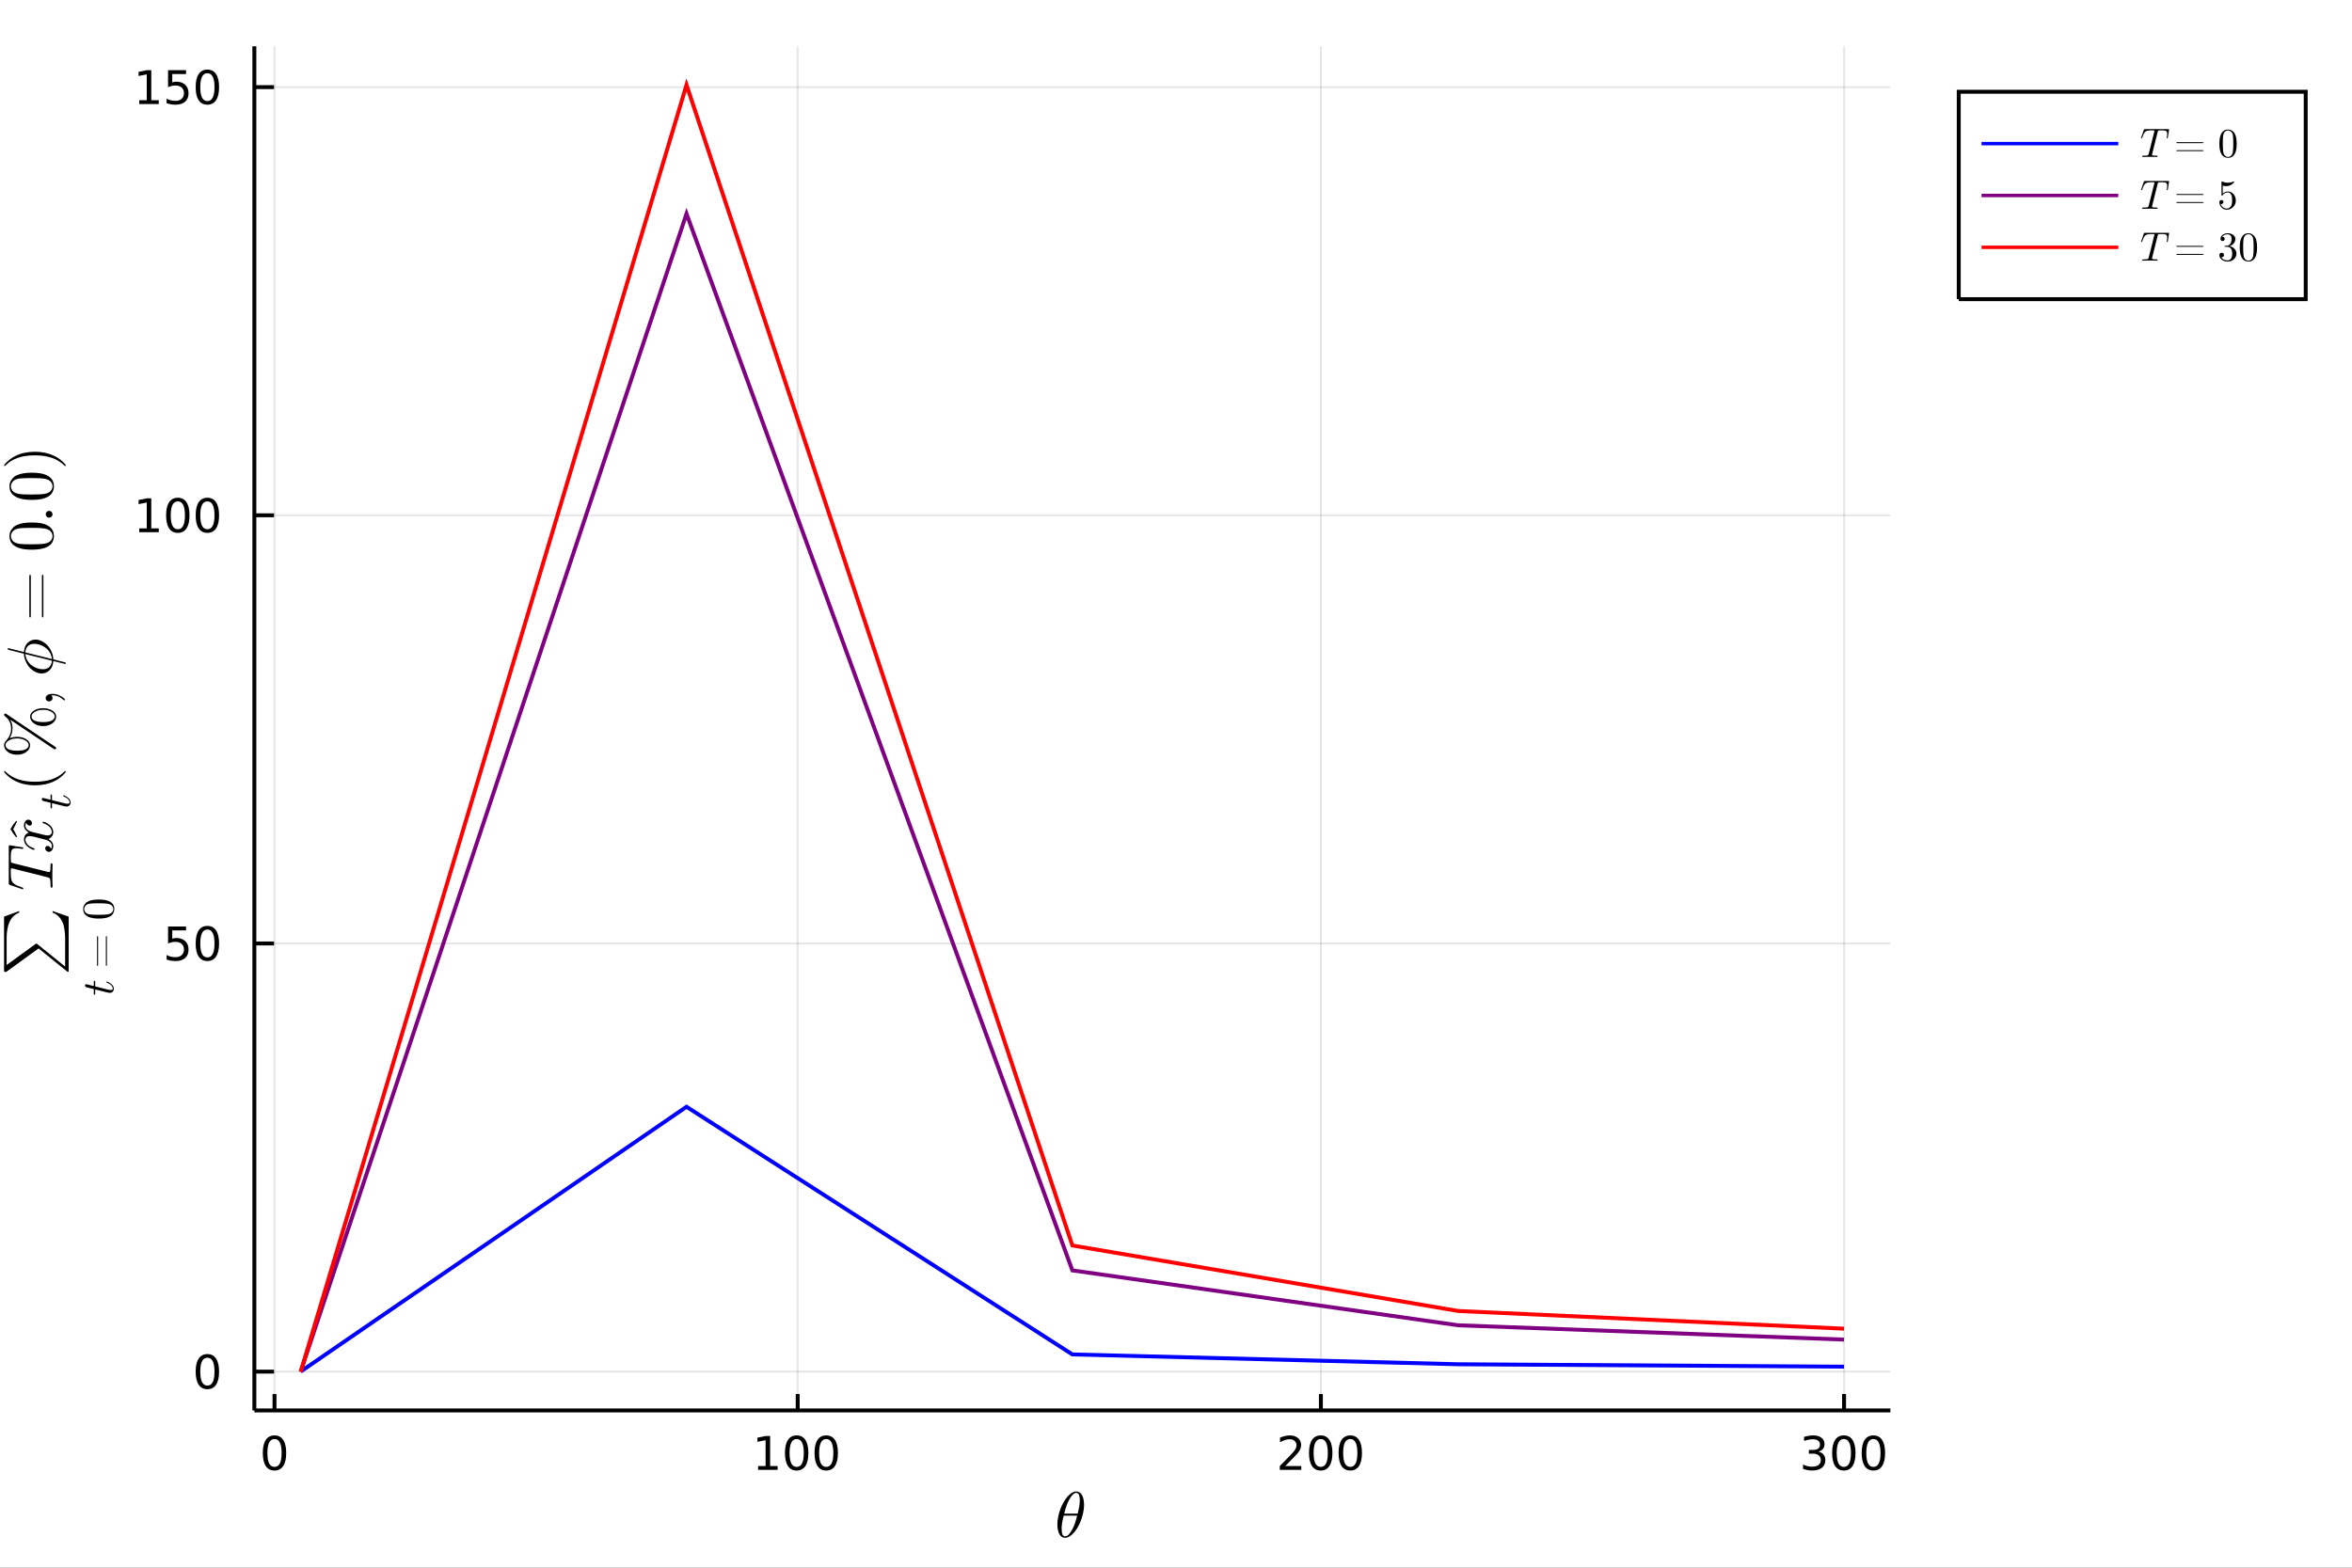 <?xml version="1.0" encoding="utf-8"?>
<svg xmlns="http://www.w3.org/2000/svg" xmlns:xlink="http://www.w3.org/1999/xlink" width="600" height="400" viewBox="0 0 2400 1600">
<rect x="0" y="0" width="2400" height="1600" fill="#333333" stroke="none"/>
<defs>
  <clipPath id="clip330">
    <rect x="0" y="0" width="2400" height="1600"/>
  </clipPath>
</defs>
<path clip-path="url(#clip330)" d="
M0 1600 L2400 1600 L2400 0 L0 0  Z
  " fill="#ffffff" fill-rule="evenodd" fill-opacity="1"/>
<defs>
  <clipPath id="clip331">
    <rect x="480" y="0" width="1681" height="1600"/>
  </clipPath>
</defs>
<defs>
  <clipPath id="clip332">
    <rect x="290" y="47" width="1716" height="1397"/>
  </clipPath>
</defs>
<path clip-path="url(#clip330)" d="
M259.553 1439.5 L1928.95 1439.5 L1928.95 47.244 L259.553 47.244  Z
  " fill="#ffffff" fill-rule="evenodd" fill-opacity="1"/>
<defs>
  <clipPath id="clip333">
    <rect x="259" y="47" width="1670" height="1393"/>
  </clipPath>
</defs>
<polyline clip-path="url(#clip333)" style="stroke:#000000; stroke-width:2; stroke-opacity:0.1; fill:none" points="
  280.107,1439.5 280.107,47.244 
  "/>
<polyline clip-path="url(#clip333)" style="stroke:#000000; stroke-width:2; stroke-opacity:0.1; fill:none" points="
  813.972,1439.5 813.972,47.244 
  "/>
<polyline clip-path="url(#clip333)" style="stroke:#000000; stroke-width:2; stroke-opacity:0.1; fill:none" points="
  1347.84,1439.5 1347.84,47.244 
  "/>
<polyline clip-path="url(#clip333)" style="stroke:#000000; stroke-width:2; stroke-opacity:0.1; fill:none" points="
  1881.7,1439.5 1881.7,47.244 
  "/>
<polyline clip-path="url(#clip330)" style="stroke:#000000; stroke-width:4; stroke-opacity:1; fill:none" points="
  259.553,1439.5 1928.95,1439.5 
  "/>
<polyline clip-path="url(#clip330)" style="stroke:#000000; stroke-width:4; stroke-opacity:1; fill:none" points="
  280.107,1439.5 280.107,1422.79 
  "/>
<polyline clip-path="url(#clip330)" style="stroke:#000000; stroke-width:4; stroke-opacity:1; fill:none" points="
  813.972,1439.5 813.972,1422.79 
  "/>
<polyline clip-path="url(#clip330)" style="stroke:#000000; stroke-width:4; stroke-opacity:1; fill:none" points="
  1347.84,1439.5 1347.84,1422.79 
  "/>
<polyline clip-path="url(#clip330)" style="stroke:#000000; stroke-width:4; stroke-opacity:1; fill:none" points="
  1881.7,1439.5 1881.7,1422.79 
  "/>
<path clip-path="url(#clip330)" d="M 0 0 M280.107 1468.69 Q276.496 1468.69 274.667 1472.26 Q272.862 1475.8 272.862 1482.93 Q272.862 1490.04 274.667 1493.6 Q276.496 1497.14 280.107 1497.14 Q283.741 1497.14 285.547 1493.6 Q287.375 1490.04 287.375 1482.93 Q287.375 1475.8 285.547 1472.26 Q283.741 1468.69 280.107 1468.69 M280.107 1464.99 Q285.917 1464.99 288.973 1469.6 Q292.051 1474.18 292.051 1482.93 Q292.051 1491.66 288.973 1496.26 Q285.917 1500.85 280.107 1500.85 Q274.297 1500.85 271.218 1496.26 Q268.163 1491.66 268.163 1482.93 Q268.163 1474.18 271.218 1469.6 Q274.297 1464.99 280.107 1464.99 Z" fill="#000000" fill-rule="evenodd" fill-opacity="1" /><path clip-path="url(#clip330)" d="M 0 0 M773.579 1496.24 L781.218 1496.24 L781.218 1469.87 L772.908 1471.54 L772.908 1467.28 L781.172 1465.61 L785.847 1465.61 L785.847 1496.24 L793.486 1496.24 L793.486 1500.17 L773.579 1500.17 L773.579 1496.24 Z" fill="#000000" fill-rule="evenodd" fill-opacity="1" /><path clip-path="url(#clip330)" d="M 0 0 M812.931 1468.69 Q809.32 1468.69 807.491 1472.26 Q805.685 1475.8 805.685 1482.93 Q805.685 1490.04 807.491 1493.6 Q809.32 1497.14 812.931 1497.14 Q816.565 1497.14 818.37 1493.6 Q820.199 1490.04 820.199 1482.93 Q820.199 1475.8 818.37 1472.26 Q816.565 1468.69 812.931 1468.69 M812.931 1464.99 Q818.741 1464.99 821.796 1469.6 Q824.875 1474.18 824.875 1482.93 Q824.875 1491.66 821.796 1496.26 Q818.741 1500.85 812.931 1500.85 Q807.12 1500.85 804.042 1496.26 Q800.986 1491.66 800.986 1482.93 Q800.986 1474.18 804.042 1469.6 Q807.12 1464.99 812.931 1464.99 Z" fill="#000000" fill-rule="evenodd" fill-opacity="1" /><path clip-path="url(#clip330)" d="M 0 0 M843.093 1468.69 Q839.481 1468.69 837.653 1472.26 Q835.847 1475.8 835.847 1482.93 Q835.847 1490.04 837.653 1493.6 Q839.481 1497.14 843.093 1497.14 Q846.727 1497.14 848.532 1493.6 Q850.361 1490.04 850.361 1482.93 Q850.361 1475.8 848.532 1472.26 Q846.727 1468.69 843.093 1468.69 M843.093 1464.99 Q848.903 1464.99 851.958 1469.6 Q855.037 1474.18 855.037 1482.93 Q855.037 1491.66 851.958 1496.26 Q848.903 1500.85 843.093 1500.85 Q837.282 1500.85 834.204 1496.26 Q831.148 1491.66 831.148 1482.93 Q831.148 1474.18 834.204 1469.6 Q837.282 1464.99 843.093 1464.99 Z" fill="#000000" fill-rule="evenodd" fill-opacity="1" /><path clip-path="url(#clip330)" d="M 0 0 M1311.53 1496.24 L1327.85 1496.24 L1327.85 1500.17 L1305.9 1500.17 L1305.9 1496.24 Q1308.57 1493.48 1313.15 1488.85 Q1317.76 1484.2 1318.94 1482.86 Q1321.18 1480.34 1322.06 1478.6 Q1322.97 1476.84 1322.97 1475.15 Q1322.97 1472.4 1321.02 1470.66 Q1319.1 1468.92 1316 1468.92 Q1313.8 1468.92 1311.34 1469.69 Q1308.91 1470.45 1306.14 1472 L1306.14 1467.28 Q1308.96 1466.15 1311.41 1465.57 Q1313.87 1464.99 1315.9 1464.99 Q1321.28 1464.99 1324.47 1467.67 Q1327.66 1470.36 1327.66 1474.85 Q1327.66 1476.98 1326.85 1478.9 Q1326.07 1480.8 1323.96 1483.39 Q1323.38 1484.06 1320.28 1487.28 Q1317.18 1490.47 1311.53 1496.24 Z" fill="#000000" fill-rule="evenodd" fill-opacity="1" /><path clip-path="url(#clip330)" d="M 0 0 M1347.66 1468.69 Q1344.05 1468.69 1342.22 1472.26 Q1340.42 1475.8 1340.42 1482.93 Q1340.42 1490.04 1342.22 1493.6 Q1344.05 1497.14 1347.66 1497.14 Q1351.3 1497.14 1353.1 1493.6 Q1354.93 1490.04 1354.93 1482.93 Q1354.93 1475.8 1353.1 1472.26 Q1351.3 1468.69 1347.66 1468.69 M1347.66 1464.99 Q1353.47 1464.99 1356.53 1469.6 Q1359.61 1474.18 1359.61 1482.93 Q1359.61 1491.66 1356.53 1496.26 Q1353.47 1500.85 1347.66 1500.85 Q1341.85 1500.85 1338.78 1496.26 Q1335.72 1491.66 1335.72 1482.93 Q1335.72 1474.18 1338.78 1469.6 Q1341.85 1464.99 1347.66 1464.99 Z" fill="#000000" fill-rule="evenodd" fill-opacity="1" /><path clip-path="url(#clip330)" d="M 0 0 M1377.83 1468.69 Q1374.21 1468.69 1372.39 1472.26 Q1370.58 1475.8 1370.58 1482.93 Q1370.58 1490.04 1372.39 1493.6 Q1374.21 1497.14 1377.83 1497.14 Q1381.46 1497.14 1383.27 1493.6 Q1385.09 1490.04 1385.09 1482.93 Q1385.09 1475.8 1383.27 1472.26 Q1381.46 1468.69 1377.83 1468.69 M1377.83 1464.99 Q1383.64 1464.99 1386.69 1469.6 Q1389.77 1474.18 1389.77 1482.93 Q1389.77 1491.66 1386.69 1496.26 Q1383.64 1500.85 1377.83 1500.85 Q1372.02 1500.85 1368.94 1496.26 Q1365.88 1491.66 1365.88 1482.93 Q1365.88 1474.18 1368.94 1469.6 Q1372.02 1464.99 1377.83 1464.99 Z" fill="#000000" fill-rule="evenodd" fill-opacity="1" /><path clip-path="url(#clip330)" d="M 0 0 M1855.46 1481.54 Q1858.82 1482.26 1860.7 1484.53 Q1862.59 1486.79 1862.59 1490.13 Q1862.59 1495.24 1859.08 1498.04 Q1855.56 1500.85 1849.08 1500.85 Q1846.9 1500.85 1844.59 1500.41 Q1842.29 1499.99 1839.84 1499.13 L1839.84 1494.62 Q1841.78 1495.75 1844.1 1496.33 Q1846.41 1496.91 1848.94 1496.91 Q1853.33 1496.91 1855.63 1495.17 Q1857.94 1493.44 1857.94 1490.13 Q1857.94 1487.07 1855.79 1485.36 Q1853.66 1483.62 1849.84 1483.62 L1845.81 1483.62 L1845.81 1479.78 L1850.02 1479.78 Q1853.47 1479.78 1855.3 1478.41 Q1857.13 1477.03 1857.13 1474.43 Q1857.13 1471.77 1855.23 1470.36 Q1853.36 1468.92 1849.84 1468.92 Q1847.92 1468.92 1845.72 1469.34 Q1843.52 1469.76 1840.88 1470.64 L1840.88 1466.47 Q1843.54 1465.73 1845.86 1465.36 Q1848.2 1464.99 1850.26 1464.99 Q1855.58 1464.99 1858.68 1467.42 Q1861.78 1469.83 1861.78 1473.95 Q1861.78 1476.82 1860.14 1478.81 Q1858.5 1480.78 1855.46 1481.54 Z" fill="#000000" fill-rule="evenodd" fill-opacity="1" /><path clip-path="url(#clip330)" d="M 0 0 M1881.46 1468.69 Q1877.85 1468.69 1876.02 1472.26 Q1874.21 1475.8 1874.21 1482.93 Q1874.21 1490.04 1876.02 1493.6 Q1877.85 1497.14 1881.46 1497.14 Q1885.09 1497.14 1886.9 1493.6 Q1888.73 1490.04 1888.73 1482.93 Q1888.73 1475.8 1886.9 1472.26 Q1885.09 1468.69 1881.46 1468.69 M1881.46 1464.99 Q1887.27 1464.99 1890.33 1469.6 Q1893.4 1474.18 1893.4 1482.93 Q1893.4 1491.66 1890.33 1496.26 Q1887.27 1500.85 1881.46 1500.85 Q1875.65 1500.85 1872.57 1496.26 Q1869.52 1491.66 1869.52 1482.93 Q1869.52 1474.18 1872.57 1469.6 Q1875.65 1464.99 1881.46 1464.99 Z" fill="#000000" fill-rule="evenodd" fill-opacity="1" /><path clip-path="url(#clip330)" d="M 0 0 M1911.62 1468.69 Q1908.01 1468.69 1906.18 1472.26 Q1904.38 1475.8 1904.38 1482.93 Q1904.38 1490.04 1906.18 1493.6 Q1908.01 1497.14 1911.62 1497.14 Q1915.26 1497.14 1917.06 1493.6 Q1918.89 1490.04 1918.89 1482.93 Q1918.89 1475.8 1917.06 1472.26 Q1915.26 1468.69 1911.62 1468.69 M1911.62 1464.99 Q1917.43 1464.99 1920.49 1469.6 Q1923.57 1474.18 1923.57 1482.93 Q1923.57 1491.66 1920.49 1496.26 Q1917.43 1500.85 1911.62 1500.85 Q1905.81 1500.85 1902.73 1496.26 Q1899.68 1491.66 1899.68 1482.93 Q1899.68 1474.18 1902.73 1469.6 Q1905.81 1464.99 1911.62 1464.99 Z" fill="#000000" fill-rule="evenodd" fill-opacity="1" /><path clip-path="url(#clip330)" d="M 0 0 M1106.19 1535.75 Q1106.19 1541.16 1104.45 1547.24 Q1102.74 1553.3 1100.04 1558.19 Q1097.33 1563.06 1093.79 1566.28 Q1090.24 1569.47 1086.86 1569.47 Q1084.71 1569.47 1083.09 1568.27 Q1081.52 1567.05 1080.65 1565.02 Q1079.78 1562.96 1079.36 1560.71 Q1078.94 1558.42 1078.94 1555.94 Q1078.94 1552.24 1079.75 1548.21 Q1080.55 1544.15 1081.9 1540.48 Q1083.26 1536.78 1085.16 1533.43 Q1087.06 1530.05 1089.15 1527.6 Q1091.28 1525.12 1093.66 1523.67 Q1096.04 1522.22 1098.26 1522.22 Q1099.87 1522.22 1101.16 1522.93 Q1102.48 1523.6 1103.32 1524.8 Q1104.16 1525.96 1104.74 1527.34 Q1105.35 1528.73 1105.64 1530.34 Q1105.93 1531.91 1106.06 1533.23 Q1106.19 1534.52 1106.19 1535.75 M1101.84 1531.66 Q1101.84 1530.01 1101.71 1528.79 Q1101.58 1527.53 1101.23 1526.28 Q1100.87 1525.02 1100.1 1524.35 Q1099.36 1523.67 1098.2 1523.67 Q1094.82 1523.67 1091.02 1530.59 Q1089.79 1532.75 1088.7 1535.68 Q1087.6 1538.61 1087.22 1540 Q1086.83 1541.38 1085.93 1544.8 L1099.71 1544.8 Q1101.84 1536 1101.84 1531.66 M1099.13 1546.89 L1085.41 1546.89 Q1083.29 1554.94 1083.29 1559.96 Q1083.29 1564.34 1084.19 1566.18 Q1085.12 1567.98 1086.86 1567.98 Q1088.86 1567.98 1090.73 1565.99 Q1092.6 1563.96 1094.5 1560.29 Q1097.01 1555.52 1099.13 1546.89 Z" fill="#000000" fill-rule="evenodd" fill-opacity="1" /><polyline clip-path="url(#clip333)" style="stroke:#000000; stroke-width:2; stroke-opacity:0.1; fill:none" points="
  259.553,1399.9 1928.95,1399.9 
  "/>
<polyline clip-path="url(#clip333)" style="stroke:#000000; stroke-width:2; stroke-opacity:0.1; fill:none" points="
  259.553,962.905 1928.95,962.905 
  "/>
<polyline clip-path="url(#clip333)" style="stroke:#000000; stroke-width:2; stroke-opacity:0.1; fill:none" points="
  259.553,525.911 1928.95,525.911 
  "/>
<polyline clip-path="url(#clip333)" style="stroke:#000000; stroke-width:2; stroke-opacity:0.1; fill:none" points="
  259.553,88.917 1928.95,88.917 
  "/>
<polyline clip-path="url(#clip330)" style="stroke:#000000; stroke-width:4; stroke-opacity:1; fill:none" points="
  259.553,1439.5 259.553,47.244 
  "/>
<polyline clip-path="url(#clip330)" style="stroke:#000000; stroke-width:4; stroke-opacity:1; fill:none" points="
  259.553,1399.9 279.586,1399.9 
  "/>
<polyline clip-path="url(#clip330)" style="stroke:#000000; stroke-width:4; stroke-opacity:1; fill:none" points="
  259.553,962.905 279.586,962.905 
  "/>
<polyline clip-path="url(#clip330)" style="stroke:#000000; stroke-width:4; stroke-opacity:1; fill:none" points="
  259.553,525.911 279.586,525.911 
  "/>
<polyline clip-path="url(#clip330)" style="stroke:#000000; stroke-width:4; stroke-opacity:1; fill:none" points="
  259.553,88.917 279.586,88.917 
  "/>
<path clip-path="url(#clip330)" d="M 0 0 M211.609 1385.7 Q207.998 1385.7 206.169 1389.26 Q204.363 1392.8 204.363 1399.93 Q204.363 1407.04 206.169 1410.6 Q207.998 1414.15 211.609 1414.15 Q215.243 1414.15 217.049 1410.6 Q218.877 1407.04 218.877 1399.93 Q218.877 1392.8 217.049 1389.26 Q215.243 1385.7 211.609 1385.7 M211.609 1381.99 Q217.419 1381.99 220.475 1386.6 Q223.553 1391.18 223.553 1399.93 Q223.553 1408.66 220.475 1413.27 Q217.419 1417.85 211.609 1417.85 Q205.799 1417.85 202.72 1413.27 Q199.664 1408.66 199.664 1399.93 Q199.664 1391.18 202.72 1386.6 Q205.799 1381.99 211.609 1381.99 Z" fill="#000000" fill-rule="evenodd" fill-opacity="1" /><path clip-path="url(#clip330)" d="M 0 0 M171.493 945.625 L189.85 945.625 L189.85 949.56 L175.776 949.56 L175.776 958.032 Q176.794 957.685 177.813 957.523 Q178.831 957.338 179.85 957.338 Q185.637 957.338 189.016 960.509 Q192.396 963.68 192.396 969.097 Q192.396 974.676 188.924 977.777 Q185.452 980.856 179.132 980.856 Q176.956 980.856 174.688 980.486 Q172.442 980.115 170.035 979.375 L170.035 974.676 Q172.118 975.81 174.341 976.365 Q176.563 976.921 179.04 976.921 Q183.044 976.921 185.382 974.814 Q187.72 972.708 187.72 969.097 Q187.72 965.486 185.382 963.379 Q183.044 961.273 179.04 961.273 Q177.165 961.273 175.29 961.69 Q173.438 962.106 171.493 962.986 L171.493 945.625 Z" fill="#000000" fill-rule="evenodd" fill-opacity="1" /><path clip-path="url(#clip330)" d="M 0 0 M211.609 948.703 Q207.998 948.703 206.169 952.268 Q204.363 955.81 204.363 962.94 Q204.363 970.046 206.169 973.611 Q207.998 977.152 211.609 977.152 Q215.243 977.152 217.049 973.611 Q218.877 970.046 218.877 962.94 Q218.877 955.81 217.049 952.268 Q215.243 948.703 211.609 948.703 M211.609 945 Q217.419 945 220.475 949.606 Q223.553 954.19 223.553 962.94 Q223.553 971.666 220.475 976.273 Q217.419 980.856 211.609 980.856 Q205.799 980.856 202.72 976.273 Q199.664 971.666 199.664 962.94 Q199.664 954.19 202.72 949.606 Q205.799 945 211.609 945 Z" fill="#000000" fill-rule="evenodd" fill-opacity="1" /><path clip-path="url(#clip330)" d="M 0 0 M142.095 539.256 L149.734 539.256 L149.734 512.89 L141.424 514.557 L141.424 510.298 L149.688 508.631 L154.364 508.631 L154.364 539.256 L162.003 539.256 L162.003 543.191 L142.095 543.191 L142.095 539.256 Z" fill="#000000" fill-rule="evenodd" fill-opacity="1" /><path clip-path="url(#clip330)" d="M 0 0 M181.447 511.71 Q177.836 511.71 176.007 515.274 Q174.202 518.816 174.202 525.946 Q174.202 533.052 176.007 536.617 Q177.836 540.159 181.447 540.159 Q185.081 540.159 186.887 536.617 Q188.715 533.052 188.715 525.946 Q188.715 518.816 186.887 515.274 Q185.081 511.71 181.447 511.71 M181.447 508.006 Q187.257 508.006 190.313 512.612 Q193.391 517.196 193.391 525.946 Q193.391 534.673 190.313 539.279 Q187.257 543.862 181.447 543.862 Q175.637 543.862 172.558 539.279 Q169.503 534.673 169.503 525.946 Q169.503 517.196 172.558 512.612 Q175.637 508.006 181.447 508.006 Z" fill="#000000" fill-rule="evenodd" fill-opacity="1" /><path clip-path="url(#clip330)" d="M 0 0 M211.609 511.71 Q207.998 511.71 206.169 515.274 Q204.363 518.816 204.363 525.946 Q204.363 533.052 206.169 536.617 Q207.998 540.159 211.609 540.159 Q215.243 540.159 217.049 536.617 Q218.877 533.052 218.877 525.946 Q218.877 518.816 217.049 515.274 Q215.243 511.71 211.609 511.71 M211.609 508.006 Q217.419 508.006 220.475 512.612 Q223.553 517.196 223.553 525.946 Q223.553 534.673 220.475 539.279 Q217.419 543.862 211.609 543.862 Q205.799 543.862 202.72 539.279 Q199.664 534.673 199.664 525.946 Q199.664 517.196 202.72 512.612 Q205.799 508.006 211.609 508.006 Z" fill="#000000" fill-rule="evenodd" fill-opacity="1" /><path clip-path="url(#clip330)" d="M 0 0 M142.095 102.262 L149.734 102.262 L149.734 75.897 L141.424 77.563 L141.424 73.304 L149.688 71.637 L154.364 71.637 L154.364 102.262 L162.003 102.262 L162.003 106.197 L142.095 106.197 L142.095 102.262 Z" fill="#000000" fill-rule="evenodd" fill-opacity="1" /><path clip-path="url(#clip330)" d="M 0 0 M171.493 71.637 L189.85 71.637 L189.85 75.572 L175.776 75.572 L175.776 84.045 Q176.794 83.697 177.813 83.535 Q178.831 83.35 179.85 83.35 Q185.637 83.35 189.016 86.521 Q192.396 89.693 192.396 95.109 Q192.396 100.688 188.924 103.79 Q185.452 106.869 179.132 106.869 Q176.956 106.869 174.688 106.498 Q172.442 106.128 170.035 105.387 L170.035 100.688 Q172.118 101.822 174.341 102.378 Q176.563 102.933 179.04 102.933 Q183.044 102.933 185.382 100.827 Q187.72 98.72 187.72 95.109 Q187.72 91.498 185.382 89.392 Q183.044 87.285 179.04 87.285 Q177.165 87.285 175.29 87.702 Q173.438 88.119 171.493 88.998 L171.493 71.637 Z" fill="#000000" fill-rule="evenodd" fill-opacity="1" /><path clip-path="url(#clip330)" d="M 0 0 M211.609 74.716 Q207.998 74.716 206.169 78.281 Q204.363 81.822 204.363 88.952 Q204.363 96.058 206.169 99.623 Q207.998 103.165 211.609 103.165 Q215.243 103.165 217.049 99.623 Q218.877 96.058 218.877 88.952 Q218.877 81.822 217.049 78.281 Q215.243 74.716 211.609 74.716 M211.609 71.012 Q217.419 71.012 220.475 75.619 Q223.553 80.202 223.553 88.952 Q223.553 97.679 220.475 102.285 Q217.419 106.869 211.609 106.869 Q205.799 106.869 202.72 102.285 Q199.664 97.679 199.664 88.952 Q199.664 80.202 202.72 75.619 Q205.799 71.012 211.609 71.012 Z" fill="#000000" fill-rule="evenodd" fill-opacity="1" /><path clip-path="url(#clip330)" d="M 0 0 M53.665 929.833 L70.09 935.502 L70.09 990.187 Q70.09 990.928 70.058 991.218 Q70.026 991.508 69.865 991.733 Q69.704 991.958 69.35 991.958 Q69.06 991.958 68.319 991.379 L39.366 967.965 L6.258 992.023 Q4.745 992.023 4.455 991.765 Q4.133 991.508 4.133 990.187 L4.133 935.502 L19.559 929.833 L19.559 931.476 Q17.562 932.217 15.888 933.408 Q14.181 934.568 12.957 935.92 Q11.733 937.241 10.767 938.98 Q9.769 940.687 9.157 942.297 Q8.513 943.875 8.062 945.84 Q7.579 947.804 7.353 949.382 Q7.096 950.928 6.967 952.861 Q6.838 954.793 6.806 956.017 Q6.773 957.241 6.773 958.786 L6.773 984.905 L36.177 963.489 Q36.918 963.005 37.111 963.005 Q37.401 963.005 38.174 963.617 L66.451 986.483 L66.451 958.464 Q66.451 949.447 64.551 943.167 Q63.102 938.915 60.235 935.824 Q57.369 932.7 53.665 931.476 L53.665 929.833 Z" fill="#000000" fill-rule="evenodd" fill-opacity="1" /><path clip-path="url(#clip330)" d="M 0 0 M96.232 1001.01 Q96.864 1001.01 97.022 1001.3 Q97.157 1001.6 97.157 1002.41 L97.157 1006.74 L110.773 1010.16 Q111.968 1010.43 112.983 1010.43 Q114.11 1010.43 114.606 1010.1 Q115.102 1009.74 115.102 1008.99 Q115.102 1007.53 113.772 1005.95 Q112.442 1004.35 109.195 1002.99 Q108.767 1002.81 108.677 1002.72 Q108.564 1002.61 108.564 1002.32 Q108.564 1001.75 109.015 1001.75 Q109.173 1001.75 109.894 1002.07 Q110.616 1002.36 111.675 1003.02 Q112.735 1003.65 113.727 1004.48 Q114.719 1005.29 115.44 1006.53 Q116.139 1007.77 116.139 1009.1 Q116.139 1010.98 114.944 1012.17 Q113.749 1013.34 111.878 1013.34 Q111.269 1013.34 109.331 1012.87 Q107.369 1012.4 97.157 1009.83 L97.157 1013.91 Q97.157 1014.47 97.134 1014.7 Q97.112 1014.9 96.999 1015.06 Q96.864 1015.19 96.593 1015.19 Q96.165 1015.19 95.984 1015.01 Q95.781 1014.83 95.759 1014.61 Q95.714 1014.36 95.714 1013.79 L95.714 1009.47 L88.387 1007.66 Q87.666 1007.48 87.26 1007.03 Q86.832 1006.56 86.786 1006.29 Q86.719 1006.02 86.719 1005.81 Q86.719 1005.2 87.057 1004.84 Q87.373 1004.48 87.959 1004.48 Q88.274 1004.48 95.714 1006.38 L95.714 1002.32 Q95.714 1001.8 95.736 1001.6 Q95.759 1001.37 95.872 1001.19 Q95.984 1001.01 96.232 1001.01 Z" fill="#000000" fill-rule="evenodd" fill-opacity="1" /><path clip-path="url(#clip330)" d="M 0 0 M108.609 985.878 Q108.046 985.833 108.046 984.954 L108.046 956.661 Q108.046 955.331 108.564 955.309 Q109.128 955.309 109.105 956.571 L109.105 984.638 Q109.128 985.878 108.609 985.878 M99.591 985.878 Q99.028 985.878 99.05 984.909 L99.05 956.706 Q99.05 955.331 99.591 955.309 Q100.11 955.309 100.11 956.481 L100.11 984.954 Q100.11 985.878 99.591 985.878 Z" fill="#000000" fill-rule="evenodd" fill-opacity="1" /><path clip-path="url(#clip330)" d="M 0 0 M100.854 937.496 Q94.068 937.496 90.371 935.783 Q84.87 933.393 84.87 927.757 Q84.87 926.563 85.208 925.323 Q85.524 924.06 86.764 922.482 Q88.004 920.881 90.033 919.912 Q93.956 918.063 100.854 918.063 Q107.595 918.063 111.269 919.777 Q116.635 922.279 116.635 927.803 Q116.635 929.877 115.575 931.996 Q114.516 934.092 111.968 935.422 Q108.158 937.496 100.854 937.496 M100.29 933.664 Q107.256 933.664 110.029 933.168 Q113.028 932.604 114.335 931.071 Q115.62 929.516 115.62 927.803 Q115.62 925.954 114.245 924.421 Q112.847 922.865 109.849 922.392 Q106.896 921.873 100.29 921.896 Q93.865 921.896 91.295 922.347 Q88.297 922.956 87.102 924.579 Q85.885 926.179 85.885 927.803 Q85.885 928.411 86.065 929.065 Q86.245 929.696 86.764 930.621 Q87.282 931.545 88.567 932.266 Q89.852 932.965 91.791 933.303 Q94.294 933.664 100.29 933.664 Z" fill="#000000" fill-rule="evenodd" fill-opacity="1" /><path clip-path="url(#clip330)" d="M 0 0 M9.672 862.729 Q10.284 862.729 10.799 862.858 L22.265 864.661 Q23.134 864.758 23.456 864.951 Q23.778 865.112 23.778 865.627 Q23.778 866.433 22.941 866.433 Q22.458 866.433 21.685 866.239 Q18.046 865.692 16.403 865.692 Q15.308 865.692 14.503 865.917 Q13.665 866.11 13.086 866.433 Q12.506 866.722 12.12 867.399 Q11.733 868.075 11.508 868.719 Q11.282 869.363 11.186 870.523 Q11.057 871.682 11.025 872.68 Q10.992 873.679 10.992 875.321 Q10.992 878.896 11.121 879.476 Q11.282 880.088 11.765 880.41 Q12.216 880.7 13.569 881.022 L48.577 889.782 L49.962 890.039 Q50.734 890.039 50.992 889.556 Q51.25 889.073 51.411 887.592 Q51.572 885.466 51.572 883.373 Q51.572 883.308 51.572 883.18 Q51.572 882.471 51.604 882.181 Q51.604 881.891 51.669 881.601 Q51.733 881.312 51.894 881.247 Q52.023 881.151 52.28 881.151 Q52.892 881.151 53.214 881.408 Q53.504 881.666 53.569 881.924 Q53.601 882.149 53.601 882.6 Q53.601 883.502 53.536 885.434 Q53.472 887.366 53.472 888.333 L53.408 893.808 L53.472 899.411 Q53.472 900.281 53.536 902.117 Q53.601 903.952 53.601 904.822 Q53.601 905.949 52.796 905.949 Q51.894 905.949 51.733 905.53 Q51.572 905.08 51.572 903.179 Q51.572 900.506 51.443 899.057 Q51.314 897.608 50.863 896.835 Q50.412 896.03 49.962 895.804 Q49.478 895.579 48.383 895.321 L13.182 886.465 Q12.409 886.207 11.798 886.207 Q11.476 886.207 11.347 886.304 Q11.218 886.368 11.121 886.787 Q10.992 887.205 10.992 888.075 L10.992 890.651 Q10.992 893.292 11.121 894.935 Q11.218 896.545 11.701 898.091 Q12.184 899.605 12.86 900.506 Q13.537 901.376 14.922 902.342 Q16.306 903.308 17.981 904.017 Q19.656 904.693 22.393 905.659 Q23.295 905.981 23.553 906.175 Q23.778 906.336 23.778 906.786 Q23.778 907.109 23.585 907.366 Q23.36 907.592 23.07 907.592 Q22.007 907.27 21.878 907.205 L10.252 903.244 Q9.318 902.922 9.157 902.632 Q8.963 902.31 8.963 901.118 L8.963 864.532 Q8.963 863.953 8.963 863.759 Q8.963 863.566 9.028 863.244 Q9.092 862.922 9.253 862.825 Q9.414 862.729 9.672 862.729 Z" fill="#000000" fill-rule="evenodd" fill-opacity="1" /><path clip-path="url(#clip330)" d="M 0 0 M16.504 837.753 L17.428 838.317 Q15.918 841.811 13.506 846.162 Q15.918 850.513 17.428 854.007 L16.504 854.548 Q13.19 850.738 10.643 846.162 Q13.213 841.541 16.504 837.753 Z" fill="#000000" fill-rule="evenodd" fill-opacity="1" /><path clip-path="url(#clip330)" d="M 0 0 M28.802 836.591 Q30.606 836.591 31.636 837.718 Q32.635 838.845 32.635 840.134 Q32.635 841.358 31.926 842.002 Q31.218 842.646 30.316 842.646 Q29.092 842.646 28.029 841.744 Q26.967 840.842 26.741 839.49 Q25.904 840.81 25.904 842.775 Q25.904 844.063 26.58 845.19 Q27.256 846.285 28.126 846.961 Q28.995 847.605 30.252 848.185 Q31.475 848.733 32.216 848.958 Q32.925 849.151 33.698 849.312 L42.715 851.567 Q46.999 852.662 48.512 852.662 Q50.38 852.662 51.636 851.76 Q52.86 850.858 52.86 849.055 Q52.86 848.346 52.667 847.541 Q52.441 846.736 51.862 845.705 Q51.25 844.643 50.348 843.709 Q49.414 842.742 47.836 841.808 Q46.258 840.874 44.229 840.263 Q43.52 840.069 43.52 839.425 Q43.52 838.62 44.164 838.62 Q44.712 838.62 45.871 839.071 Q46.999 839.49 48.48 840.424 Q49.929 841.325 51.25 842.517 Q52.538 843.709 53.44 845.48 Q54.342 847.251 54.342 849.184 Q54.342 851.953 52.86 853.789 Q51.379 855.625 49.317 856.301 Q49.607 856.462 49.994 856.688 Q50.38 856.913 51.25 857.589 Q52.087 858.233 52.731 858.974 Q53.343 859.715 53.826 860.874 Q54.342 862.001 54.342 863.225 Q54.342 864.771 53.891 866.156 Q53.44 867.509 52.409 868.475 Q51.379 869.441 49.962 869.441 Q48.383 869.441 47.288 868.378 Q46.161 867.283 46.161 865.802 Q46.161 864.868 46.709 864.127 Q47.256 863.354 48.448 863.354 Q49.768 863.354 50.767 864.256 Q51.765 865.158 52.023 866.446 Q52.86 865.125 52.86 863.161 Q52.86 861.035 50.992 859.361 Q49.124 857.686 46 856.881 Q38.496 854.884 35.147 854.111 Q31.765 853.338 30.316 853.338 Q28.963 853.338 28.029 853.692 Q27.095 854.047 26.677 854.659 Q26.226 855.238 26.065 855.786 Q25.904 856.301 25.904 856.881 Q25.904 857.847 26.29 858.942 Q26.677 860.005 27.578 861.293 Q28.448 862.549 30.252 863.741 Q32.055 864.932 34.535 865.737 Q35.276 865.898 35.276 866.607 Q35.243 867.38 34.599 867.38 Q34.052 867.38 32.925 866.961 Q31.765 866.51 30.316 865.609 Q28.867 864.675 27.578 863.483 Q26.258 862.259 25.356 860.488 Q24.454 858.684 24.454 856.752 Q24.454 855.882 24.648 855.045 Q24.809 854.175 25.292 853.145 Q25.775 852.082 26.838 851.148 Q27.901 850.214 29.446 849.634 Q28.706 849.248 27.997 848.733 Q27.289 848.185 26.419 847.348 Q25.517 846.478 25.002 845.287 Q24.454 844.063 24.454 842.71 Q24.454 841.39 24.809 840.101 Q25.131 838.813 26.194 837.718 Q27.224 836.591 28.802 836.591 Z" fill="#000000" fill-rule="evenodd" fill-opacity="1" /><path clip-path="url(#clip330)" d="M 0 0 M52.121 810.868 Q52.753 810.868 52.91 811.161 Q53.046 811.454 53.046 812.265 L53.046 816.594 L66.662 820.021 Q67.857 820.291 68.872 820.291 Q69.999 820.291 70.495 819.953 Q70.991 819.592 70.991 818.848 Q70.991 817.383 69.661 815.805 Q68.331 814.204 65.084 812.852 Q64.656 812.671 64.566 812.581 Q64.453 812.468 64.453 812.175 Q64.453 811.612 64.904 811.612 Q65.062 811.612 65.783 811.927 Q66.504 812.22 67.564 812.874 Q68.624 813.505 69.615 814.339 Q70.608 815.151 71.329 816.391 Q72.028 817.631 72.028 818.961 Q72.028 820.832 70.833 822.027 Q69.638 823.199 67.767 823.199 Q67.158 823.199 65.219 822.726 Q63.258 822.252 53.046 819.682 L53.046 823.763 Q53.046 824.326 53.023 824.552 Q53.001 824.755 52.888 824.913 Q52.753 825.048 52.482 825.048 Q52.054 825.048 51.873 824.868 Q51.67 824.687 51.648 824.462 Q51.603 824.214 51.603 823.65 L51.603 819.322 L44.276 817.518 Q43.555 817.338 43.149 816.887 Q42.72 816.414 42.675 816.143 Q42.608 815.872 42.608 815.67 Q42.608 815.061 42.946 814.7 Q43.261 814.339 43.848 814.339 Q44.163 814.339 51.603 816.233 L51.603 812.175 Q51.603 811.657 51.625 811.454 Q51.648 811.228 51.761 811.048 Q51.873 810.868 52.121 810.868 Z" fill="#000000" fill-rule="evenodd" fill-opacity="1" /><path clip-path="url(#clip330)" d="M 0 0 M35.65 801.507 Q25.008 801.507 16.426 797.539 Q12.828 795.847 9.813 793.479 Q6.799 791.111 5.476 789.542 Q4.154 787.973 4.154 787.543 Q4.154 786.928 4.769 786.897 Q5.077 786.897 5.846 787.727 Q16.18 797.877 35.65 797.847 Q55.181 797.847 65.116 787.973 Q66.192 786.897 66.531 786.897 Q67.146 786.897 67.146 787.543 Q67.146 787.973 65.885 789.481 Q64.624 790.988 61.732 793.325 Q58.841 795.663 55.304 797.355 Q46.722 801.507 35.65 801.507 Z" fill="#000000" fill-rule="evenodd" fill-opacity="1" /><path clip-path="url(#clip330)" d="M 0 0 M17.401 770.278 Q11.733 770.278 7.933 767.38 Q4.133 764.481 4.133 760.584 Q4.133 758.201 6.258 755.85 Q11.347 750.504 11.315 743.515 Q11.315 735.593 5.067 730.987 Q4.133 730.182 4.133 729.602 Q4.133 729.087 4.551 728.7 Q4.938 728.282 5.453 728.282 Q5.84 728.282 6.645 728.797 L56.306 762.162 Q57.304 762.903 57.304 763.483 Q57.304 763.998 56.886 764.417 Q56.499 764.803 55.984 764.803 Q55.533 764.803 54.664 764.224 L10.542 734.594 L10.477 734.659 Q12.796 738.072 12.764 743.451 Q12.764 748.539 9.994 753.402 Q13.408 752.018 17.466 752.018 Q23.005 752.018 26.87 754.497 Q30.702 756.977 30.702 760.584 Q30.702 764.481 26.967 767.38 Q23.198 770.278 17.401 770.278 M12.023 765.737 Q14.342 766.188 17.466 766.188 Q20.558 766.188 22.876 765.737 Q25.163 765.286 26.355 764.642 Q27.546 763.966 28.255 763.064 Q28.931 762.162 29.092 761.615 Q29.253 761.067 29.253 760.52 Q29.253 757.815 25.904 755.753 Q22.522 753.66 17.401 753.66 Q12.377 753.66 8.996 755.753 Q5.582 757.815 5.582 760.52 Q5.582 761.1 5.743 761.679 Q5.904 762.227 6.612 763.096 Q7.289 763.966 8.48 764.642 Q9.672 765.286 12.023 765.737 M43.971 741.068 Q38.303 741.068 34.503 738.169 Q30.702 735.27 30.702 731.374 Q30.702 727.799 34.567 725.319 Q38.432 722.807 44.036 722.807 Q49.575 722.807 53.44 725.287 Q57.304 727.734 57.304 731.374 Q57.304 735.27 53.536 738.169 Q49.768 741.068 43.971 741.068 M38.593 736.527 Q40.944 736.977 44.036 736.977 Q47.127 736.977 49.446 736.527 Q51.765 736.043 52.957 735.399 Q54.116 734.723 54.792 733.853 Q55.501 732.952 55.662 732.404 Q55.855 731.824 55.855 731.309 Q55.855 728.604 52.506 726.543 Q49.124 724.449 43.971 724.449 Q38.947 724.449 35.566 726.543 Q32.152 728.604 32.152 731.309 Q32.152 731.889 32.345 732.469 Q32.506 733.016 33.215 733.886 Q33.891 734.723 35.082 735.399 Q36.242 736.043 38.593 736.527 Z" fill="#000000" fill-rule="evenodd" fill-opacity="1" /><path clip-path="url(#clip330)" d="M 0 0 M52.538 714.957 Q51.475 715.891 50.09 715.891 Q48.706 715.891 47.675 714.99 Q46.612 714.056 46.612 712.381 Q46.612 710.416 48.512 709.289 Q50.38 708.162 53.536 708.162 Q56.95 708.162 60.106 709.547 Q63.295 710.932 64.808 712.284 Q66.322 713.637 66.322 714.184 Q66.322 714.829 65.614 714.829 Q65.356 714.829 64.873 714.378 Q59.784 709.643 53.536 709.611 Q52.538 709.611 52.538 709.74 L52.667 709.901 Q53.601 711.028 53.601 712.381 Q53.601 714.023 52.538 714.957 Z" fill="#000000" fill-rule="evenodd" fill-opacity="1" /><path clip-path="url(#clip330)" d="M 0 0 M36.306 652.757 Q39.559 652.757 42.812 654.432 Q46.065 656.107 48.577 658.844 Q51.056 661.582 52.667 665.317 Q54.277 669.053 54.406 672.95 L64.229 675.462 Q66.612 675.945 66.87 676.203 Q67.127 676.461 67.127 676.847 Q67.127 677.652 66.386 677.652 Q66.161 677.652 60.59 676.203 L54.406 674.657 Q54.084 680.519 50.702 683.932 Q47.321 687.346 42.458 687.346 Q39.173 687.346 35.92 685.672 Q32.635 683.965 30.155 681.227 Q27.675 678.457 26.097 674.722 Q24.519 670.986 24.39 667.153 L9.157 663.321 Q8.287 663.127 8.062 662.966 Q7.836 662.805 7.836 662.322 Q7.836 661.968 7.997 661.775 Q8.158 661.582 8.319 661.582 L8.48 661.549 L9.414 661.743 L24.39 665.446 Q24.616 662.161 25.775 659.617 Q26.934 657.073 28.674 655.623 Q30.38 654.174 32.313 653.466 Q34.245 652.757 36.306 652.757 M25.839 667.54 Q26.161 671.082 27.901 674.077 Q29.64 677.073 32.216 679.005 Q34.76 680.937 37.82 682 Q40.847 683.063 43.842 683.063 Q46.194 683.063 47.997 682.29 Q49.8 681.485 50.831 680.164 Q51.83 678.844 52.377 677.395 Q52.892 675.913 52.957 674.335 L25.839 667.54 M34.921 657.073 Q30.735 657.073 28.384 659.488 Q26.033 661.904 25.839 665.833 L52.957 672.628 Q52.731 669.762 51.54 667.25 Q50.316 664.706 48.512 662.87 Q46.676 661.034 44.422 659.714 Q42.136 658.393 39.72 657.749 Q37.272 657.073 34.921 657.073 Z" fill="#000000" fill-rule="evenodd" fill-opacity="1" /><path clip-path="url(#clip330)" d="M 0 0 M43.585 630.127 Q42.78 630.063 42.78 628.807 L42.78 588.389 Q42.78 586.489 43.52 586.456 Q44.325 586.456 44.293 588.26 L44.293 628.356 Q44.325 630.127 43.585 630.127 M30.702 630.127 Q29.897 630.127 29.93 628.743 L29.93 588.453 Q29.93 586.489 30.702 586.456 Q31.443 586.456 31.443 588.131 L31.443 628.807 Q31.443 630.127 30.702 630.127 Z" fill="#000000" fill-rule="evenodd" fill-opacity="1" /><path clip-path="url(#clip330)" d="M 0 0 M32.506 561.011 Q22.812 561.011 17.53 558.563 Q9.672 555.149 9.672 547.098 Q9.672 545.391 10.155 543.619 Q10.606 541.816 12.377 539.561 Q14.149 537.275 17.047 535.89 Q22.651 533.249 32.506 533.249 Q42.136 533.249 47.385 535.697 Q55.05 539.272 55.05 547.162 Q55.05 550.125 53.536 553.152 Q52.023 556.147 48.383 558.048 Q42.941 561.011 32.506 561.011 M31.701 555.536 Q41.652 555.536 45.614 554.827 Q49.897 554.022 51.765 551.832 Q53.601 549.61 53.601 547.162 Q53.601 544.521 51.636 542.331 Q49.639 540.109 45.356 539.433 Q41.137 538.692 31.701 538.724 Q22.522 538.724 18.851 539.368 Q14.567 540.238 12.86 542.557 Q11.121 544.843 11.121 547.162 Q11.121 548.032 11.379 548.966 Q11.637 549.867 12.377 551.188 Q13.118 552.508 14.954 553.539 Q16.79 554.537 19.559 555.02 Q23.134 555.536 31.701 555.536 Z" fill="#000000" fill-rule="evenodd" fill-opacity="1" /><path clip-path="url(#clip330)" d="M 0 0 M52.538 527.348 Q51.475 528.346 50.09 528.346 Q48.706 528.346 47.707 527.348 Q46.676 526.35 46.676 524.836 Q46.676 523.387 47.643 522.421 Q48.577 521.422 50.123 521.422 Q51.636 521.422 52.635 522.485 Q53.601 523.516 53.601 524.836 Q53.601 526.35 52.538 527.348 Z" fill="#000000" fill-rule="evenodd" fill-opacity="1" /><path clip-path="url(#clip330)" d="M 0 0 M32.506 510.196 Q22.812 510.196 17.53 507.749 Q9.672 504.335 9.672 496.283 Q9.672 494.576 10.155 492.805 Q10.606 491.002 12.377 488.747 Q14.149 486.461 17.047 485.076 Q22.651 482.435 32.506 482.435 Q42.136 482.435 47.385 484.882 Q55.05 488.457 55.05 496.348 Q55.05 499.311 53.536 502.338 Q52.023 505.333 48.383 507.233 Q42.941 510.196 32.506 510.196 M31.701 504.721 Q41.652 504.721 45.614 504.013 Q49.897 503.208 51.765 501.018 Q53.601 498.795 53.601 496.348 Q53.601 493.707 51.636 491.517 Q49.639 489.295 45.356 488.618 Q41.137 487.878 31.701 487.91 Q22.522 487.91 18.851 488.554 Q14.567 489.423 12.86 491.742 Q11.121 494.029 11.121 496.348 Q11.121 497.217 11.379 498.151 Q11.637 499.053 12.377 500.373 Q13.118 501.694 14.954 502.724 Q16.79 503.723 19.559 504.206 Q23.134 504.721 31.701 504.721 Z" fill="#000000" fill-rule="evenodd" fill-opacity="1" /><path clip-path="url(#clip330)" d="M 0 0 M66.531 475.672 Q66.223 475.672 65.454 474.872 Q55.119 464.722 35.65 464.722 Q16.119 464.722 6.245 474.472 Q5.107 475.672 4.769 475.672 Q4.154 475.672 4.154 475.057 Q4.154 474.626 5.415 473.119 Q6.676 471.581 9.567 469.274 Q12.458 466.937 15.996 465.214 Q24.577 461.062 35.65 461.062 Q46.292 461.062 54.873 465.03 Q58.472 466.721 61.486 469.09 Q64.501 471.458 65.823 473.027 Q67.146 474.595 67.146 475.057 Q67.146 475.672 66.531 475.672 Z" fill="#000000" fill-rule="evenodd" fill-opacity="1" /><polyline clip-path="url(#clip333)" style="stroke:#0000ff; stroke-width:4; stroke-opacity:1; fill:none" points="
  306.8,1399.83 700.526,1129.58 1094.25,1382.33 1487.98,1392.37 1881.7,1394.84 
  "/>
<polyline clip-path="url(#clip333)" style="stroke:#7f0080; stroke-width:4; stroke-opacity:1; fill:none" points="
  306.8,1399.98 700.526,218.127 1094.25,1296.57 1487.98,1352.6 1881.7,1367.21 
  "/>
<polyline clip-path="url(#clip333)" style="stroke:#ff0000; stroke-width:4; stroke-opacity:1; fill:none" points="
  306.8,1400.1 700.526,86.648 1094.25,1271.16 1487.98,1338.01 1881.7,1356.07 
  "/>
<path clip-path="url(#clip330)" d="
M1998.72 305.333 L2352.76 305.333 L2352.76 93.653 L1998.72 93.653  Z
  " fill="#ffffff" fill-rule="evenodd" fill-opacity="1"/>
<polyline clip-path="url(#clip330)" style="stroke:#000000; stroke-width:4; stroke-opacity:1; fill:none" points="
  1998.72,305.333 2352.76,305.333 2352.76,93.653 1998.72,93.653 1998.72,305.333 
  "/>
<polyline clip-path="url(#clip330)" style="stroke:#0000ff; stroke-width:3.5; stroke-opacity:1; fill:none" points="
  2021.98,146.573 2161.53,146.573 
  "/>
<path clip-path="url(#clip330)" d="M 0 0 M2213.33 132.227 Q2213.33 132.617 2213.25 132.945 L2212.11 140.241 Q2212.04 140.794 2211.92 140.999 Q2211.82 141.204 2211.49 141.204 Q2210.98 141.204 2210.98 140.671 Q2210.98 140.364 2211.1 139.872 Q2211.45 137.556 2211.45 136.511 Q2211.45 135.814 2211.31 135.302 Q2211.18 134.769 2210.98 134.4 Q2210.79 134.031 2210.36 133.785 Q2209.93 133.539 2209.52 133.396 Q2209.11 133.252 2208.38 133.191 Q2207.64 133.109 2207 133.088 Q2206.37 133.068 2205.32 133.068 Q2203.05 133.068 2202.68 133.15 Q2202.29 133.252 2202.08 133.56 Q2201.9 133.846 2201.69 134.707 L2196.12 156.985 L2195.96 157.866 Q2195.96 158.358 2196.26 158.522 Q2196.57 158.686 2197.51 158.788 Q2198.87 158.891 2200.2 158.891 Q2200.24 158.891 2200.32 158.891 Q2200.77 158.891 2200.96 158.911 Q2201.14 158.911 2201.33 158.952 Q2201.51 158.993 2201.55 159.096 Q2201.61 159.178 2201.61 159.342 Q2201.61 159.731 2201.45 159.936 Q2201.28 160.121 2201.12 160.162 Q2200.98 160.182 2200.69 160.182 Q2200.12 160.182 2198.89 160.141 Q2197.66 160.1 2197.04 160.1 L2193.56 160.059 L2189.99 160.1 Q2189.44 160.1 2188.27 160.141 Q2187.1 160.182 2186.55 160.182 Q2185.83 160.182 2185.83 159.67 Q2185.83 159.096 2186.1 158.993 Q2186.38 158.891 2187.59 158.891 Q2189.29 158.891 2190.22 158.809 Q2191.14 158.727 2191.63 158.44 Q2192.14 158.153 2192.29 157.866 Q2192.43 157.559 2192.59 156.862 L2198.23 134.461 Q2198.39 133.969 2198.39 133.58 Q2198.39 133.375 2198.33 133.293 Q2198.29 133.211 2198.03 133.15 Q2197.76 133.068 2197.21 133.068 L2195.57 133.068 Q2193.89 133.068 2192.84 133.15 Q2191.82 133.211 2190.83 133.519 Q2189.87 133.826 2189.29 134.256 Q2188.74 134.687 2188.13 135.568 Q2187.51 136.449 2187.06 137.515 Q2186.63 138.581 2186.02 140.323 Q2185.81 140.897 2185.69 141.061 Q2185.59 141.204 2185.3 141.204 Q2185.09 141.204 2184.93 141.081 Q2184.79 140.938 2184.79 140.753 Q2184.99 140.077 2185.03 139.995 L2187.55 132.596 Q2187.76 132.002 2187.94 131.899 Q2188.15 131.776 2188.91 131.776 L2212.19 131.776 Q2212.56 131.776 2212.68 131.776 Q2212.8 131.776 2213.01 131.817 Q2213.21 131.858 2213.27 131.961 Q2213.33 132.063 2213.33 132.227 Z" fill="#000000" fill-rule="evenodd" fill-opacity="1" /><path clip-path="url(#clip330)" d="M 0 0 M2220.7 153.808 Q2220.74 153.296 2221.54 153.296 L2247.26 153.296 Q2248.47 153.296 2248.49 153.767 Q2248.49 154.28 2247.35 154.259 L2221.83 154.259 Q2220.7 154.28 2220.7 153.808 M2220.7 145.61 Q2220.7 145.098 2221.58 145.119 L2247.22 145.119 Q2248.47 145.119 2248.49 145.61 Q2248.49 146.082 2247.43 146.082 L2221.54 146.082 Q2220.7 146.082 2220.7 145.61 Z" fill="#000000" fill-rule="evenodd" fill-opacity="1" /><path clip-path="url(#clip330)" d="M 0 0 M2264.68 146.758 Q2264.68 140.589 2266.24 137.228 Q2268.41 132.227 2273.53 132.227 Q2274.62 132.227 2275.74 132.535 Q2276.89 132.822 2278.33 133.949 Q2279.78 135.076 2280.66 136.921 Q2282.34 140.487 2282.34 146.758 Q2282.34 152.886 2280.79 156.227 Q2278.51 161.104 2273.49 161.104 Q2271.6 161.104 2269.68 160.141 Q2267.77 159.178 2266.56 156.862 Q2264.68 153.398 2264.68 146.758 M2268.16 146.246 Q2268.16 152.579 2268.61 155.099 Q2269.13 157.825 2270.52 159.014 Q2271.93 160.182 2273.49 160.182 Q2275.17 160.182 2276.56 158.932 Q2277.98 157.661 2278.41 154.935 Q2278.88 152.251 2278.86 146.246 Q2278.86 140.405 2278.45 138.068 Q2277.9 135.343 2276.42 134.256 Q2274.97 133.15 2273.49 133.15 Q2272.94 133.15 2272.34 133.314 Q2271.77 133.478 2270.93 133.949 Q2270.09 134.42 2269.43 135.588 Q2268.8 136.757 2268.49 138.519 Q2268.16 140.794 2268.16 146.246 Z" fill="#000000" fill-rule="evenodd" fill-opacity="1" /><polyline clip-path="url(#clip330)" style="stroke:#7f0080; stroke-width:3.5; stroke-opacity:1; fill:none" points="
  2021.98,199.493 2161.53,199.493 
  "/>
<path clip-path="url(#clip330)" d="M 0 0 M2213.33 185.147 Q2213.33 185.537 2213.25 185.865 L2212.11 193.161 Q2212.04 193.714 2211.92 193.919 Q2211.82 194.124 2211.49 194.124 Q2210.98 194.124 2210.98 193.591 Q2210.98 193.284 2211.1 192.792 Q2211.45 190.476 2211.45 189.431 Q2211.45 188.734 2211.31 188.222 Q2211.18 187.689 2210.98 187.32 Q2210.79 186.951 2210.36 186.705 Q2209.93 186.459 2209.52 186.316 Q2209.11 186.172 2208.38 186.111 Q2207.64 186.029 2207 186.008 Q2206.37 185.988 2205.32 185.988 Q2203.05 185.988 2202.68 186.07 Q2202.29 186.172 2202.08 186.48 Q2201.9 186.766 2201.69 187.627 L2196.12 209.905 L2195.96 210.786 Q2195.96 211.278 2196.26 211.442 Q2196.57 211.606 2197.51 211.708 Q2198.87 211.811 2200.2 211.811 Q2200.24 211.811 2200.32 211.811 Q2200.77 211.811 2200.96 211.831 Q2201.14 211.831 2201.33 211.872 Q2201.51 211.913 2201.55 212.016 Q2201.61 212.098 2201.61 212.262 Q2201.61 212.651 2201.45 212.856 Q2201.28 213.041 2201.12 213.082 Q2200.98 213.102 2200.69 213.102 Q2200.12 213.102 2198.89 213.061 Q2197.66 213.02 2197.04 213.02 L2193.56 212.979 L2189.99 213.02 Q2189.44 213.02 2188.27 213.061 Q2187.1 213.102 2186.55 213.102 Q2185.83 213.102 2185.83 212.59 Q2185.83 212.016 2186.1 211.913 Q2186.38 211.811 2187.59 211.811 Q2189.29 211.811 2190.22 211.729 Q2191.14 211.647 2191.63 211.36 Q2192.14 211.073 2192.29 210.786 Q2192.43 210.479 2192.59 209.782 L2198.23 187.381 Q2198.39 186.889 2198.39 186.5 Q2198.39 186.295 2198.33 186.213 Q2198.29 186.131 2198.03 186.07 Q2197.76 185.988 2197.21 185.988 L2195.57 185.988 Q2193.89 185.988 2192.84 186.07 Q2191.82 186.131 2190.83 186.439 Q2189.87 186.746 2189.29 187.176 Q2188.74 187.607 2188.13 188.488 Q2187.51 189.369 2187.06 190.435 Q2186.63 191.501 2186.02 193.243 Q2185.81 193.817 2185.69 193.981 Q2185.59 194.124 2185.3 194.124 Q2185.09 194.124 2184.93 194.001 Q2184.79 193.858 2184.79 193.673 Q2184.99 192.997 2185.03 192.915 L2187.55 185.516 Q2187.76 184.922 2187.94 184.819 Q2188.15 184.696 2188.91 184.696 L2212.19 184.696 Q2212.56 184.696 2212.68 184.696 Q2212.8 184.696 2213.01 184.737 Q2213.21 184.778 2213.27 184.881 Q2213.33 184.983 2213.33 185.147 Z" fill="#000000" fill-rule="evenodd" fill-opacity="1" /><path clip-path="url(#clip330)" d="M 0 0 M2220.7 206.728 Q2220.74 206.216 2221.54 206.216 L2247.26 206.216 Q2248.47 206.216 2248.49 206.687 Q2248.49 207.2 2247.35 207.179 L2221.83 207.179 Q2220.7 207.2 2220.7 206.728 M2220.7 198.53 Q2220.7 198.018 2221.58 198.039 L2247.22 198.039 Q2248.47 198.039 2248.49 198.53 Q2248.49 199.002 2247.43 199.002 L2221.54 199.002 Q2220.7 199.002 2220.7 198.53 Z" fill="#000000" fill-rule="evenodd" fill-opacity="1" /><path clip-path="url(#clip330)" d="M 0 0 M2264.68 206.339 Q2264.68 205.089 2265.35 204.617 Q2266.03 204.125 2266.75 204.125 Q2267.71 204.125 2268.26 204.74 Q2268.84 205.335 2268.84 206.175 Q2268.84 207.015 2268.26 207.63 Q2267.71 208.224 2266.75 208.224 Q2266.28 208.224 2266.03 208.142 Q2266.58 210.069 2268.26 211.462 Q2269.97 212.856 2272.2 212.856 Q2275.01 212.856 2276.69 210.13 Q2277.69 208.368 2277.69 204.371 Q2277.69 200.846 2276.93 199.084 Q2275.77 196.399 2273.37 196.399 Q2269.97 196.399 2267.96 199.33 Q2267.71 199.699 2267.42 199.719 Q2267.01 199.719 2266.91 199.494 Q2266.83 199.248 2266.83 198.612 L2266.83 186.193 Q2266.83 185.188 2267.24 185.188 Q2267.4 185.188 2267.75 185.311 Q2270.4 186.48 2273.33 186.5 Q2276.34 186.5 2279.04 185.27 Q2279.25 185.147 2279.37 185.147 Q2279.78 185.147 2279.8 185.619 Q2279.8 185.783 2279.45 186.275 Q2279.13 186.746 2278.41 187.381 Q2277.69 187.996 2276.77 188.59 Q2275.85 189.185 2274.49 189.595 Q2273.16 189.984 2271.69 189.984 Q2269.92 189.984 2268.12 189.431 L2268.12 197.608 Q2270.29 195.477 2273.45 195.477 Q2276.81 195.477 2279.13 198.182 Q2281.44 200.887 2281.44 204.658 Q2281.44 208.614 2278.7 211.319 Q2275.97 214.024 2272.28 214.024 Q2268.92 214.024 2266.79 211.626 Q2264.68 209.229 2264.68 206.339 Z" fill="#000000" fill-rule="evenodd" fill-opacity="1" /><polyline clip-path="url(#clip330)" style="stroke:#ff0000; stroke-width:3.5; stroke-opacity:1; fill:none" points="
  2021.98,252.413 2161.53,252.413 
  "/>
<path clip-path="url(#clip330)" d="M 0 0 M2213.33 238.067 Q2213.33 238.457 2213.25 238.785 L2212.11 246.081 Q2212.04 246.634 2211.92 246.839 Q2211.82 247.044 2211.49 247.044 Q2210.98 247.044 2210.98 246.511 Q2210.98 246.204 2211.1 245.712 Q2211.45 243.396 2211.45 242.351 Q2211.45 241.654 2211.31 241.142 Q2211.18 240.609 2210.98 240.24 Q2210.79 239.871 2210.36 239.625 Q2209.93 239.379 2209.52 239.236 Q2209.11 239.092 2208.38 239.031 Q2207.64 238.949 2207 238.928 Q2206.37 238.908 2205.32 238.908 Q2203.05 238.908 2202.68 238.99 Q2202.29 239.092 2202.08 239.4 Q2201.9 239.686 2201.69 240.547 L2196.12 262.825 L2195.96 263.706 Q2195.96 264.198 2196.26 264.362 Q2196.57 264.526 2197.51 264.628 Q2198.87 264.731 2200.2 264.731 Q2200.24 264.731 2200.32 264.731 Q2200.77 264.731 2200.96 264.751 Q2201.14 264.751 2201.33 264.792 Q2201.51 264.833 2201.55 264.936 Q2201.61 265.018 2201.61 265.182 Q2201.61 265.571 2201.45 265.776 Q2201.28 265.961 2201.12 266.002 Q2200.98 266.022 2200.69 266.022 Q2200.12 266.022 2198.89 265.981 Q2197.66 265.94 2197.04 265.94 L2193.56 265.899 L2189.99 265.94 Q2189.44 265.94 2188.27 265.981 Q2187.1 266.022 2186.55 266.022 Q2185.83 266.022 2185.83 265.51 Q2185.83 264.936 2186.1 264.833 Q2186.38 264.731 2187.59 264.731 Q2189.29 264.731 2190.22 264.649 Q2191.14 264.567 2191.63 264.28 Q2192.14 263.993 2192.29 263.706 Q2192.43 263.399 2192.59 262.702 L2198.23 240.301 Q2198.39 239.809 2198.39 239.42 Q2198.39 239.215 2198.33 239.133 Q2198.29 239.051 2198.03 238.99 Q2197.76 238.908 2197.21 238.908 L2195.57 238.908 Q2193.89 238.908 2192.84 238.99 Q2191.82 239.051 2190.83 239.359 Q2189.87 239.666 2189.29 240.096 Q2188.74 240.527 2188.13 241.408 Q2187.51 242.289 2187.06 243.355 Q2186.63 244.421 2186.02 246.163 Q2185.81 246.737 2185.69 246.901 Q2185.59 247.044 2185.3 247.044 Q2185.09 247.044 2184.93 246.921 Q2184.79 246.778 2184.79 246.593 Q2184.99 245.917 2185.03 245.835 L2187.55 238.436 Q2187.76 237.842 2187.94 237.739 Q2188.15 237.616 2188.91 237.616 L2212.19 237.616 Q2212.56 237.616 2212.68 237.616 Q2212.8 237.616 2213.01 237.657 Q2213.21 237.698 2213.27 237.801 Q2213.33 237.903 2213.33 238.067 Z" fill="#000000" fill-rule="evenodd" fill-opacity="1" /><path clip-path="url(#clip330)" d="M 0 0 M2220.7 259.648 Q2220.74 259.136 2221.54 259.136 L2247.26 259.136 Q2248.47 259.136 2248.49 259.607 Q2248.49 260.12 2247.35 260.099 L2221.83 260.099 Q2220.7 260.12 2220.7 259.648 M2220.7 251.45 Q2220.7 250.938 2221.58 250.959 L2247.22 250.959 Q2248.47 250.959 2248.49 251.45 Q2248.49 251.922 2247.43 251.922 L2221.54 251.922 Q2220.7 251.922 2220.7 251.45 Z" fill="#000000" fill-rule="evenodd" fill-opacity="1" /><path clip-path="url(#clip330)" d="M 0 0 M2264.68 260.366 Q2264.68 259.115 2265.4 258.521 Q2266.11 257.927 2267.03 257.927 Q2268 257.927 2268.67 258.562 Q2269.37 259.177 2269.37 260.263 Q2269.37 261.431 2268.55 262.087 Q2267.75 262.743 2266.6 262.579 Q2267.61 264.26 2269.45 265.018 Q2271.32 265.776 2273.04 265.776 Q2274.84 265.776 2276.3 264.219 Q2277.77 262.661 2277.77 258.849 Q2277.77 255.611 2276.5 253.746 Q2275.25 251.881 2272.77 251.881 L2270.93 251.881 Q2270.29 251.881 2270.11 251.819 Q2269.92 251.758 2269.92 251.409 Q2269.92 250.999 2270.56 250.918 Q2271.2 250.918 2272.2 250.795 Q2274.64 250.713 2275.93 248.602 Q2277.1 246.634 2277.1 243.826 Q2277.1 241.265 2275.87 240.199 Q2274.66 239.113 2273.08 239.113 Q2271.6 239.113 2269.99 239.727 Q2268.37 240.342 2267.49 241.715 Q2270.09 241.715 2270.09 243.826 Q2270.09 244.749 2269.49 245.363 Q2268.92 245.958 2267.96 245.958 Q2267.03 245.958 2266.42 245.384 Q2265.8 244.79 2265.8 243.785 Q2265.8 241.388 2267.94 239.727 Q2270.09 238.067 2273.24 238.067 Q2276.36 238.067 2278.66 239.707 Q2280.97 241.347 2280.97 243.867 Q2280.97 246.347 2279.33 248.376 Q2277.69 250.405 2275.09 251.245 Q2278.29 251.881 2280.19 254.053 Q2282.1 256.205 2282.1 258.849 Q2282.1 262.128 2279.52 264.546 Q2276.93 266.944 2273.16 266.944 Q2269.68 266.944 2267.18 265.059 Q2264.68 263.173 2264.68 260.366 Z" fill="#000000" fill-rule="evenodd" fill-opacity="1" /><path clip-path="url(#clip330)" d="M 0 0 M2285.46 252.598 Q2285.46 246.429 2287.02 243.068 Q2289.19 238.067 2294.31 238.067 Q2295.4 238.067 2296.53 238.375 Q2297.67 238.662 2299.11 239.789 Q2300.56 240.916 2301.44 242.761 Q2303.13 246.327 2303.13 252.598 Q2303.13 258.726 2301.57 262.067 Q2299.29 266.944 2294.27 266.944 Q2292.39 266.944 2290.46 265.981 Q2288.55 265.018 2287.34 262.702 Q2285.46 259.238 2285.46 252.598 M2288.94 252.086 Q2288.94 258.419 2289.39 260.939 Q2289.91 263.665 2291.3 264.854 Q2292.71 266.022 2294.27 266.022 Q2295.95 266.022 2297.35 264.772 Q2298.76 263.501 2299.19 260.775 Q2299.66 258.091 2299.64 252.086 Q2299.64 246.245 2299.23 243.908 Q2298.68 241.183 2297.2 240.096 Q2295.75 238.99 2294.27 238.99 Q2293.72 238.99 2293.12 239.154 Q2292.55 239.318 2291.71 239.789 Q2290.87 240.26 2290.21 241.428 Q2289.58 242.597 2289.27 244.359 Q2288.94 246.634 2288.94 252.086 Z" fill="#000000" fill-rule="evenodd" fill-opacity="1" /></svg>
